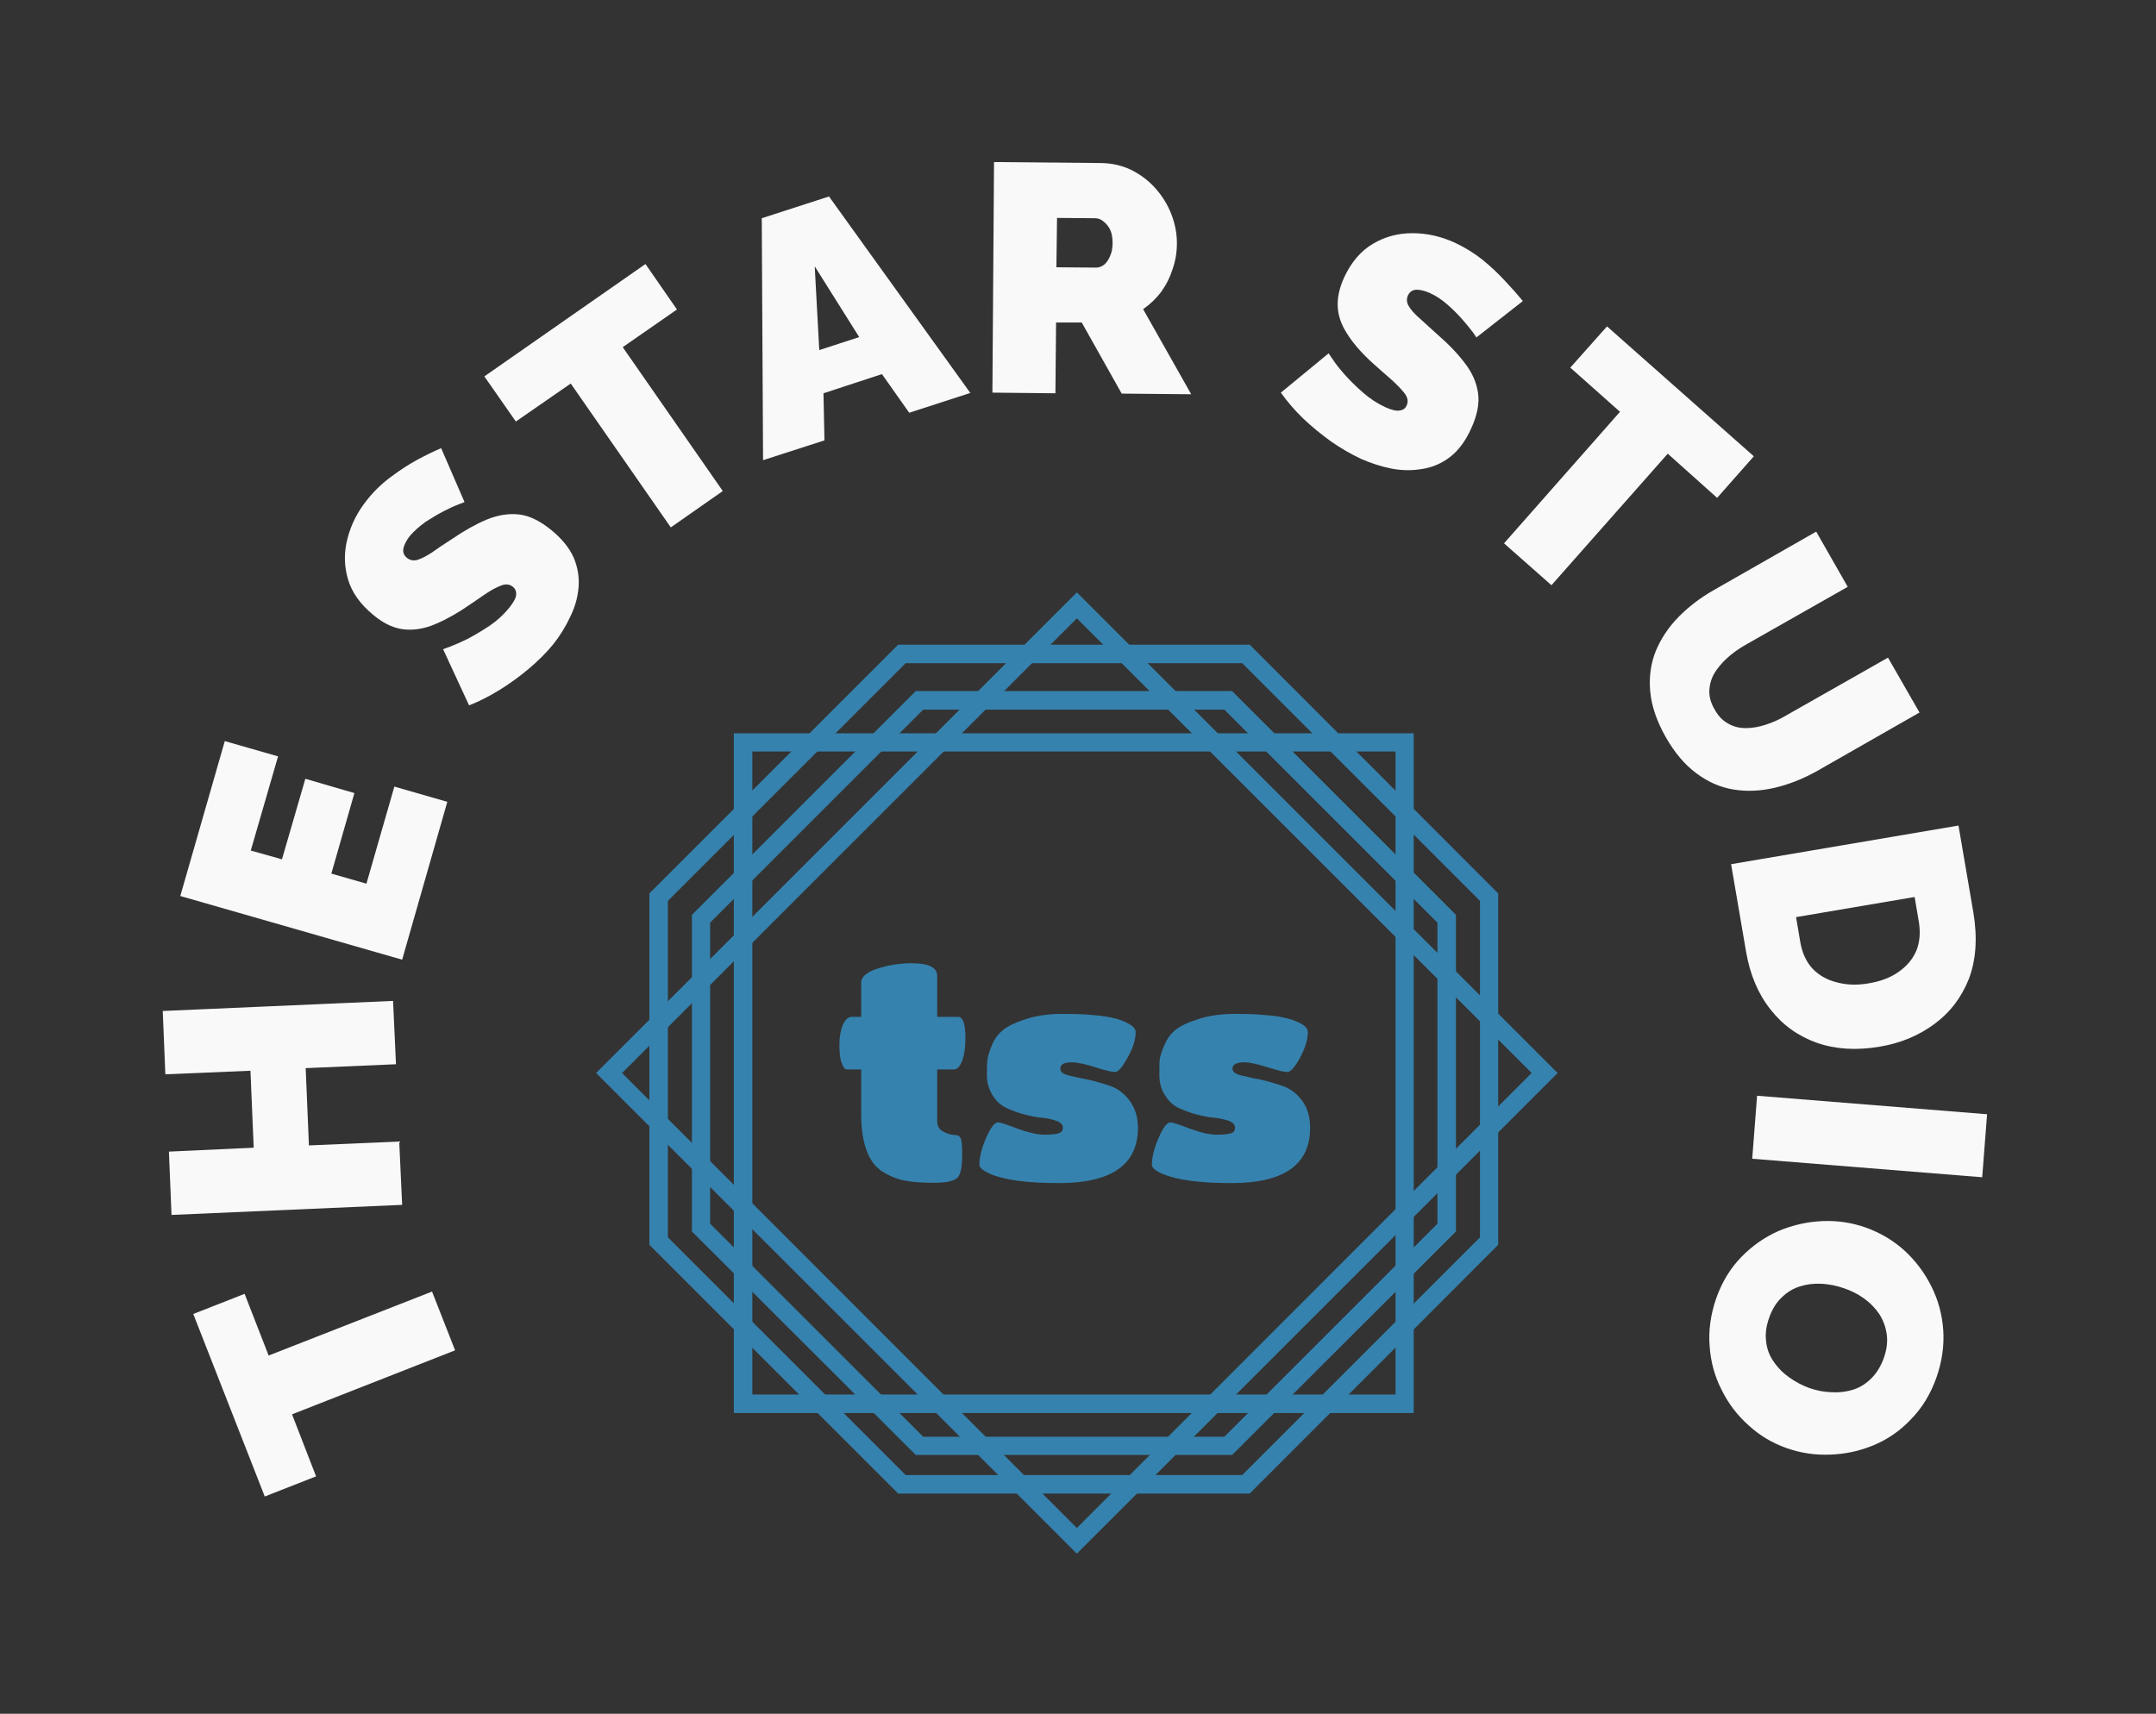 <svg xmlns="http://www.w3.org/2000/svg" version="1.1" xmlns:xlink="http://www.w3.org/1999/xlink" xmlns:svgjs="http://svgjs.dev/svgjs" viewBox="0 0 6.637 5.277"><rect x="0" y="0" width="6.637" height="5.277" fill="#333333" stroke="none"/><g transform="matrix(1,0,0,1,3.315,4.972)"><g transform="matrix(1,0,0,1,0,0)"><path d=" M -2.562 -0.988 L -2.488 -0.798 L -1.985 -0.995 L -1.914 -0.814 L -2.416 -0.617 L -2.342 -0.426 L -2.5 -0.364 L -2.72 -0.926 L -2.562 -0.988 M -2.814 -1.859 L -2.105 -1.89 L -2.096 -1.695 L -2.374 -1.683 L -2.364 -1.445 L -2.086 -1.457 L -2.077 -1.262 L -2.787 -1.231 L -2.795 -1.426 L -2.534 -1.438 L -2.544 -1.675 L -2.806 -1.664 L -2.814 -1.859 M -2.101 -2.55 L -1.938 -2.503 L -2.077 -2.017 L -2.76 -2.213 L -2.623 -2.69 L -2.459 -2.643 L -2.543 -2.353 L -2.447 -2.326 L -2.375 -2.574 L -2.224 -2.53 L -2.295 -2.282 L -2.187 -2.251 L -2.101 -2.55 M -1.885 -3.426 Q -1.885 -3.426 -1.903 -3.419 Q -1.922 -3.412 -1.949 -3.398 Q -1.976 -3.384 -2.005 -3.365 Q -2.033 -3.345 -2.054 -3.321 Q -2.069 -3.301 -2.073 -3.284 Q -2.077 -3.266 -2.062 -3.254 Q -2.048 -3.243 -2.03 -3.248 Q -2.011 -3.254 -1.985 -3.271 Q -1.96 -3.289 -1.924 -3.312 Q -1.867 -3.351 -1.817 -3.372 Q -1.766 -3.393 -1.718 -3.388 Q -1.671 -3.383 -1.618 -3.34 Q -1.569 -3.3 -1.549 -3.255 Q -1.53 -3.21 -1.534 -3.163 Q -1.538 -3.116 -1.56 -3.072 Q -1.581 -3.027 -1.612 -2.988 Q -1.644 -2.949 -1.688 -2.912 Q -1.731 -2.876 -1.778 -2.847 Q -1.825 -2.818 -1.871 -2.8 L -1.951 -2.973 Q -1.951 -2.973 -1.929 -2.981 Q -1.908 -2.989 -1.875 -3.005 Q -1.843 -3.022 -1.808 -3.045 Q -1.773 -3.069 -1.747 -3.101 Q -1.727 -3.126 -1.726 -3.141 Q -1.725 -3.156 -1.736 -3.165 Q -1.752 -3.178 -1.775 -3.168 Q -1.798 -3.159 -1.828 -3.138 Q -1.858 -3.117 -1.896 -3.092 Q -1.952 -3.057 -1.997 -3.042 Q -2.043 -3.028 -2.084 -3.036 Q -2.124 -3.044 -2.164 -3.077 Q -2.226 -3.127 -2.244 -3.189 Q -2.262 -3.251 -2.245 -3.315 Q -2.228 -3.38 -2.184 -3.434 Q -2.152 -3.474 -2.111 -3.504 Q -2.071 -3.534 -2.031 -3.556 Q -1.99 -3.578 -1.957 -3.592 L -1.885 -3.426 M -1.231 -4.019 L -1.398 -3.903 L -1.09 -3.46 L -1.25 -3.348 L -1.558 -3.791 L -1.727 -3.674 L -1.824 -3.813 L -1.328 -4.159 L -1.231 -4.019 M -0.97 -4.3 L -0.763 -4.367 L -0.328 -3.762 L -0.516 -3.701 L -0.6 -3.82 L -0.78 -3.761 L -0.777 -3.616 L -0.966 -3.555 L -0.97 -4.3 M -0.67 -3.934 L -0.807 -4.152 L -0.793 -3.894 L -0.67 -3.934 M -0.26 -3.763 L -0.255 -4.473 L 0.071 -4.47 Q 0.123 -4.47 0.167 -4.449 Q 0.211 -4.427 0.242 -4.392 Q 0.274 -4.356 0.291 -4.312 Q 0.308 -4.268 0.308 -4.223 Q 0.308 -4.182 0.295 -4.144 Q 0.283 -4.106 0.26 -4.074 Q 0.237 -4.043 0.204 -4.02 L 0.352 -3.758 L 0.138 -3.76 L 0.015 -3.979 L -0.064 -3.979 L -0.066 -3.761 L -0.26 -3.763 M -0.063 -4.149 L 0.06 -4.148 Q 0.072 -4.148 0.084 -4.157 Q 0.095 -4.166 0.102 -4.183 Q 0.11 -4.2 0.11 -4.224 Q 0.11 -4.249 0.102 -4.266 Q 0.093 -4.282 0.081 -4.291 Q 0.069 -4.3 0.057 -4.3 L -0.061 -4.301 L -0.063 -4.149 M 1.23 -3.933 Q 1.23 -3.933 1.219 -3.949 Q 1.207 -3.965 1.187 -3.988 Q 1.167 -4.011 1.141 -4.034 Q 1.115 -4.057 1.086 -4.07 Q 1.063 -4.08 1.045 -4.08 Q 1.027 -4.079 1.019 -4.062 Q 1.012 -4.045 1.022 -4.029 Q 1.032 -4.012 1.055 -3.992 Q 1.078 -3.971 1.11 -3.942 Q 1.162 -3.897 1.195 -3.853 Q 1.228 -3.81 1.235 -3.762 Q 1.242 -3.714 1.214 -3.653 Q 1.188 -3.595 1.149 -3.565 Q 1.11 -3.535 1.063 -3.528 Q 1.017 -3.52 0.969 -3.529 Q 0.92 -3.539 0.875 -3.559 Q 0.828 -3.581 0.782 -3.613 Q 0.736 -3.646 0.696 -3.684 Q 0.657 -3.722 0.628 -3.763 L 0.775 -3.884 Q 0.775 -3.884 0.788 -3.865 Q 0.801 -3.845 0.825 -3.818 Q 0.849 -3.791 0.881 -3.763 Q 0.913 -3.735 0.95 -3.718 Q 0.979 -3.705 0.994 -3.708 Q 1.009 -3.71 1.015 -3.723 Q 1.024 -3.742 1.008 -3.762 Q 0.993 -3.781 0.965 -3.806 Q 0.937 -3.83 0.904 -3.86 Q 0.856 -3.905 0.831 -3.946 Q 0.805 -3.986 0.803 -4.028 Q 0.801 -4.069 0.822 -4.116 Q 0.855 -4.188 0.911 -4.221 Q 0.966 -4.254 1.033 -4.254 Q 1.099 -4.254 1.163 -4.225 Q 1.21 -4.203 1.249 -4.172 Q 1.288 -4.14 1.319 -4.106 Q 1.351 -4.072 1.373 -4.045 L 1.23 -3.933 M 1.971 -3.439 L 1.819 -3.575 L 1.461 -3.17 L 1.315 -3.299 L 1.672 -3.704 L 1.519 -3.84 L 1.632 -3.967 L 2.084 -3.567 L 1.971 -3.439 M 1.813 -2.702 Q 1.771 -2.776 1.765 -2.843 Q 1.759 -2.91 1.782 -2.967 Q 1.806 -3.025 1.852 -3.072 Q 1.898 -3.119 1.959 -3.154 L 2.276 -3.335 L 2.373 -3.165 L 2.056 -2.985 Q 2.025 -2.967 2.001 -2.945 Q 1.977 -2.923 1.962 -2.898 Q 1.948 -2.873 1.947 -2.845 Q 1.946 -2.817 1.963 -2.788 Q 1.98 -2.757 2.005 -2.744 Q 2.029 -2.73 2.059 -2.73 Q 2.088 -2.73 2.119 -2.74 Q 2.151 -2.75 2.18 -2.767 L 2.497 -2.947 L 2.594 -2.778 L 2.277 -2.597 Q 2.212 -2.561 2.147 -2.546 Q 2.082 -2.531 2.021 -2.541 Q 1.96 -2.551 1.907 -2.591 Q 1.854 -2.63 1.813 -2.702 M 2.014 -2.311 L 2.714 -2.43 L 2.76 -2.161 Q 2.779 -2.045 2.746 -1.958 Q 2.712 -1.872 2.64 -1.819 Q 2.567 -1.765 2.471 -1.749 Q 2.364 -1.731 2.278 -1.761 Q 2.191 -1.792 2.135 -1.864 Q 2.078 -1.936 2.06 -2.042 L 2.014 -2.311 M 2.437 -1.944 Q 2.492 -1.953 2.529 -1.979 Q 2.567 -2.005 2.584 -2.044 Q 2.6 -2.083 2.592 -2.133 L 2.579 -2.21 L 2.214 -2.148 L 2.227 -2.071 Q 2.236 -2.02 2.265 -1.989 Q 2.295 -1.958 2.34 -1.947 Q 2.385 -1.935 2.437 -1.944 M 2.094 -1.598 L 2.802 -1.541 L 2.787 -1.347 L 2.079 -1.404 L 2.094 -1.598 M 1.968 -0.974 Q 1.995 -1.05 2.046 -1.102 Q 2.097 -1.154 2.161 -1.182 Q 2.226 -1.209 2.295 -1.212 Q 2.364 -1.215 2.429 -1.192 Q 2.496 -1.168 2.548 -1.121 Q 2.599 -1.074 2.63 -1.012 Q 2.662 -0.949 2.667 -0.877 Q 2.672 -0.804 2.646 -0.73 Q 2.619 -0.654 2.568 -0.602 Q 2.518 -0.549 2.453 -0.522 Q 2.388 -0.495 2.319 -0.493 Q 2.25 -0.49 2.185 -0.513 Q 2.119 -0.536 2.068 -0.583 Q 2.016 -0.629 1.985 -0.692 Q 1.953 -0.754 1.948 -0.826 Q 1.942 -0.898 1.968 -0.974 M 2.362 -1.005 Q 2.328 -1.017 2.293 -1.019 Q 2.258 -1.021 2.226 -1.011 Q 2.194 -1.001 2.17 -0.977 Q 2.145 -0.954 2.131 -0.914 Q 2.117 -0.875 2.122 -0.84 Q 2.126 -0.805 2.146 -0.778 Q 2.165 -0.75 2.194 -0.73 Q 2.222 -0.71 2.255 -0.698 Q 2.289 -0.686 2.324 -0.685 Q 2.358 -0.683 2.39 -0.693 Q 2.421 -0.703 2.446 -0.728 Q 2.47 -0.752 2.484 -0.79 Q 2.498 -0.83 2.493 -0.864 Q 2.488 -0.898 2.47 -0.926 Q 2.451 -0.954 2.423 -0.974 Q 2.395 -0.994 2.362 -1.005" fill="#f9f9f9" fill-rule="nonzero"></path></g><g transform="matrix(1,0,0,1,0,0)"><g clip-path="url(#SvgjsClipPath1002)"><g clip-path="url(#SvgjsClipPath1001c16d95f2-1670-4685-963f-800aac15f7ae)"><path d=" M -0.527 -2.93 L -1.259 -2.198 L -1.259 -1.162 L -0.527 -0.43 L 0.509 -0.43 L 1.241 -1.162 L 1.241 -2.198 L 0.509 -2.93 Z M 0.532 -2.987 L -0.55 -2.987 L -1.316 -2.221 L -1.316 -1.139 L -0.55 -0.373 L 0.532 -0.373 L 1.297 -1.139 L 1.297 -2.221 Z" fill="#3682ae" transform="matrix(1,0,0,1,0,0)" fill-rule="evenodd"></path></g><g clip-path="url(#SvgjsClipPath1001c16d95f2-1670-4685-963f-800aac15f7ae)"><path d=" M -0.473 -2.787 L -1.129 -2.131 L -1.129 -1.204 L -0.473 -0.548 L 0.454 -0.548 L 1.11 -1.204 L 1.11 -2.131 L 0.454 -2.787 Z M 0.478 -2.844 L -0.496 -2.844 L -1.185 -2.155 L -1.185 -1.18 L -0.496 -0.492 L 0.478 -0.492 L 1.167 -1.18 L 1.167 -2.155 Z" fill="#3682ae" transform="matrix(1,0,0,1,0,0)" fill-rule="evenodd"></path></g><g clip-path="url(#SvgjsClipPath1001c16d95f2-1670-4685-963f-800aac15f7ae)"><path d=" M 0.981 -2.658 L -0.999 -2.658 L -0.999 -0.678 L 0.981 -0.678 Z M -1.056 -2.714 L -1.056 -0.621 L 1.037 -0.621 L 1.037 -2.714 Z" fill="#3682ae" transform="matrix(1,0,0,1,0,0)" fill-rule="evenodd"></path></g><g clip-path="url(#SvgjsClipPath1001c16d95f2-1670-4685-963f-800aac15f7ae)"><path d=" M 1.4 -1.668 L 0 -3.068 L -1.4 -1.668 L 0 -0.267 Z M 0 -3.148 L -1.48 -1.668 L 0 -0.188 L 1.48 -1.668 Z" fill="#3682ae" transform="matrix(1,0,0,1,0,0)" fill-rule="evenodd"></path></g><path d=" M -0.44 -1.33 C -0.477 -1.33 -0.507 -1.332 -0.532 -1.337 C -0.556 -1.342 -0.579 -1.352 -0.601 -1.366 C -0.643 -1.395 -0.664 -1.454 -0.664 -1.543 L -0.664 -1.679 L -0.708 -1.679 C -0.714 -1.679 -0.72 -1.686 -0.724 -1.699 C -0.729 -1.712 -0.731 -1.73 -0.731 -1.754 C -0.731 -1.777 -0.728 -1.797 -0.721 -1.815 C -0.713 -1.833 -0.704 -1.841 -0.692 -1.841 L -0.664 -1.841 L -0.664 -1.946 C -0.664 -1.964 -0.647 -1.979 -0.612 -1.99 C -0.577 -2.001 -0.543 -2.006 -0.509 -2.006 C -0.456 -2.006 -0.43 -1.993 -0.43 -1.967 L -0.43 -1.841 L -0.366 -1.841 C -0.351 -1.841 -0.343 -1.82 -0.343 -1.776 C -0.343 -1.748 -0.346 -1.725 -0.353 -1.706 C -0.36 -1.688 -0.368 -1.679 -0.379 -1.679 L -0.43 -1.679 L -0.43 -1.52 C -0.43 -1.504 -0.423 -1.493 -0.41 -1.487 C -0.397 -1.48 -0.385 -1.477 -0.375 -1.477 C -0.365 -1.477 -0.358 -1.472 -0.356 -1.462 C -0.354 -1.452 -0.353 -1.437 -0.353 -1.417 C -0.353 -1.379 -0.358 -1.354 -0.368 -1.345 C -0.379 -1.335 -0.402 -1.33 -0.44 -1.33 M -0.055 -1.329 C -0.151 -1.329 -0.221 -1.338 -0.266 -1.357 C -0.288 -1.367 -0.3 -1.376 -0.3 -1.385 C -0.3 -1.409 -0.293 -1.437 -0.279 -1.469 C -0.265 -1.501 -0.253 -1.516 -0.242 -1.516 C -0.237 -1.516 -0.217 -1.51 -0.184 -1.497 C -0.15 -1.485 -0.122 -1.478 -0.099 -1.478 C -0.077 -1.478 -0.062 -1.48 -0.054 -1.483 C -0.047 -1.486 -0.043 -1.491 -0.043 -1.5 C -0.043 -1.508 -0.049 -1.515 -0.061 -1.52 C -0.072 -1.524 -0.087 -1.528 -0.104 -1.53 C -0.122 -1.531 -0.14 -1.535 -0.16 -1.54 C -0.18 -1.545 -0.199 -1.552 -0.216 -1.56 C -0.234 -1.568 -0.248 -1.581 -0.26 -1.6 C -0.271 -1.619 -0.277 -1.639 -0.277 -1.661 C -0.277 -1.683 -0.277 -1.699 -0.275 -1.71 C -0.274 -1.72 -0.269 -1.736 -0.261 -1.755 C -0.253 -1.774 -0.241 -1.79 -0.225 -1.802 C -0.21 -1.814 -0.186 -1.825 -0.154 -1.835 C -0.122 -1.845 -0.086 -1.85 -0.046 -1.85 C -0.006 -1.85 0.027 -1.849 0.054 -1.846 C 0.081 -1.844 0.102 -1.84 0.118 -1.836 C 0.133 -1.832 0.146 -1.827 0.155 -1.822 C 0.172 -1.814 0.181 -1.804 0.181 -1.794 C 0.181 -1.771 0.173 -1.745 0.156 -1.715 C 0.14 -1.686 0.127 -1.671 0.118 -1.671 C 0.108 -1.671 0.087 -1.676 0.056 -1.686 C 0.024 -1.696 0 -1.701 -0.015 -1.701 C -0.039 -1.701 -0.051 -1.695 -0.051 -1.681 C -0.051 -1.672 -0.043 -1.665 -0.027 -1.661 C -0.01 -1.657 0.01 -1.652 0.033 -1.648 C 0.056 -1.643 0.079 -1.636 0.103 -1.628 C 0.126 -1.62 0.146 -1.605 0.163 -1.582 C 0.179 -1.56 0.188 -1.533 0.188 -1.499 C 0.188 -1.386 0.107 -1.329 -0.055 -1.329 M 0.476 -1.329 C 0.38 -1.329 0.31 -1.338 0.265 -1.357 C 0.242 -1.367 0.231 -1.376 0.231 -1.385 C 0.231 -1.409 0.238 -1.437 0.252 -1.469 C 0.266 -1.501 0.278 -1.516 0.288 -1.516 C 0.294 -1.516 0.314 -1.51 0.347 -1.497 C 0.38 -1.485 0.408 -1.478 0.431 -1.478 C 0.454 -1.478 0.469 -1.48 0.476 -1.483 C 0.484 -1.486 0.487 -1.491 0.487 -1.5 C 0.487 -1.508 0.481 -1.515 0.47 -1.52 C 0.458 -1.524 0.444 -1.528 0.426 -1.53 C 0.409 -1.531 0.39 -1.535 0.37 -1.54 C 0.35 -1.545 0.332 -1.552 0.314 -1.56 C 0.297 -1.568 0.283 -1.581 0.271 -1.6 C 0.259 -1.619 0.254 -1.639 0.254 -1.661 C 0.254 -1.683 0.254 -1.699 0.255 -1.71 C 0.257 -1.72 0.261 -1.736 0.27 -1.755 C 0.278 -1.774 0.29 -1.79 0.305 -1.802 C 0.321 -1.814 0.344 -1.825 0.377 -1.835 C 0.409 -1.845 0.445 -1.85 0.485 -1.85 C 0.525 -1.85 0.558 -1.849 0.585 -1.846 C 0.612 -1.844 0.633 -1.84 0.648 -1.836 C 0.664 -1.832 0.676 -1.827 0.686 -1.822 C 0.703 -1.814 0.711 -1.804 0.711 -1.794 C 0.711 -1.771 0.703 -1.745 0.687 -1.715 C 0.671 -1.686 0.658 -1.671 0.648 -1.671 C 0.639 -1.671 0.618 -1.676 0.586 -1.686 C 0.554 -1.696 0.531 -1.701 0.516 -1.701 C 0.492 -1.701 0.479 -1.695 0.479 -1.681 C 0.479 -1.672 0.488 -1.665 0.504 -1.661 C 0.521 -1.657 0.541 -1.652 0.564 -1.648 C 0.587 -1.643 0.61 -1.636 0.634 -1.628 C 0.657 -1.62 0.677 -1.605 0.694 -1.582 C 0.71 -1.56 0.718 -1.533 0.718 -1.499 C 0.718 -1.386 0.638 -1.329 0.476 -1.329" fill="#3682ae" transform="matrix(1,0,0,1,0,0)" fill-rule="nonzero"></path></g></g></g><defs><clipPath id="SvgjsClipPath1002"><path d=" M -1.48 -3.148 h 2.96 v 2.96 h -2.96 Z"></path></clipPath><clipPath id="SvgjsClipPath1001c16d95f2-1670-4685-963f-800aac15f7ae"><path d=" M -1.48 -3.148 L 1.48 -3.148 L 1.48 -0.188 L -1.48 -0.188 Z"></path></clipPath></defs></svg>